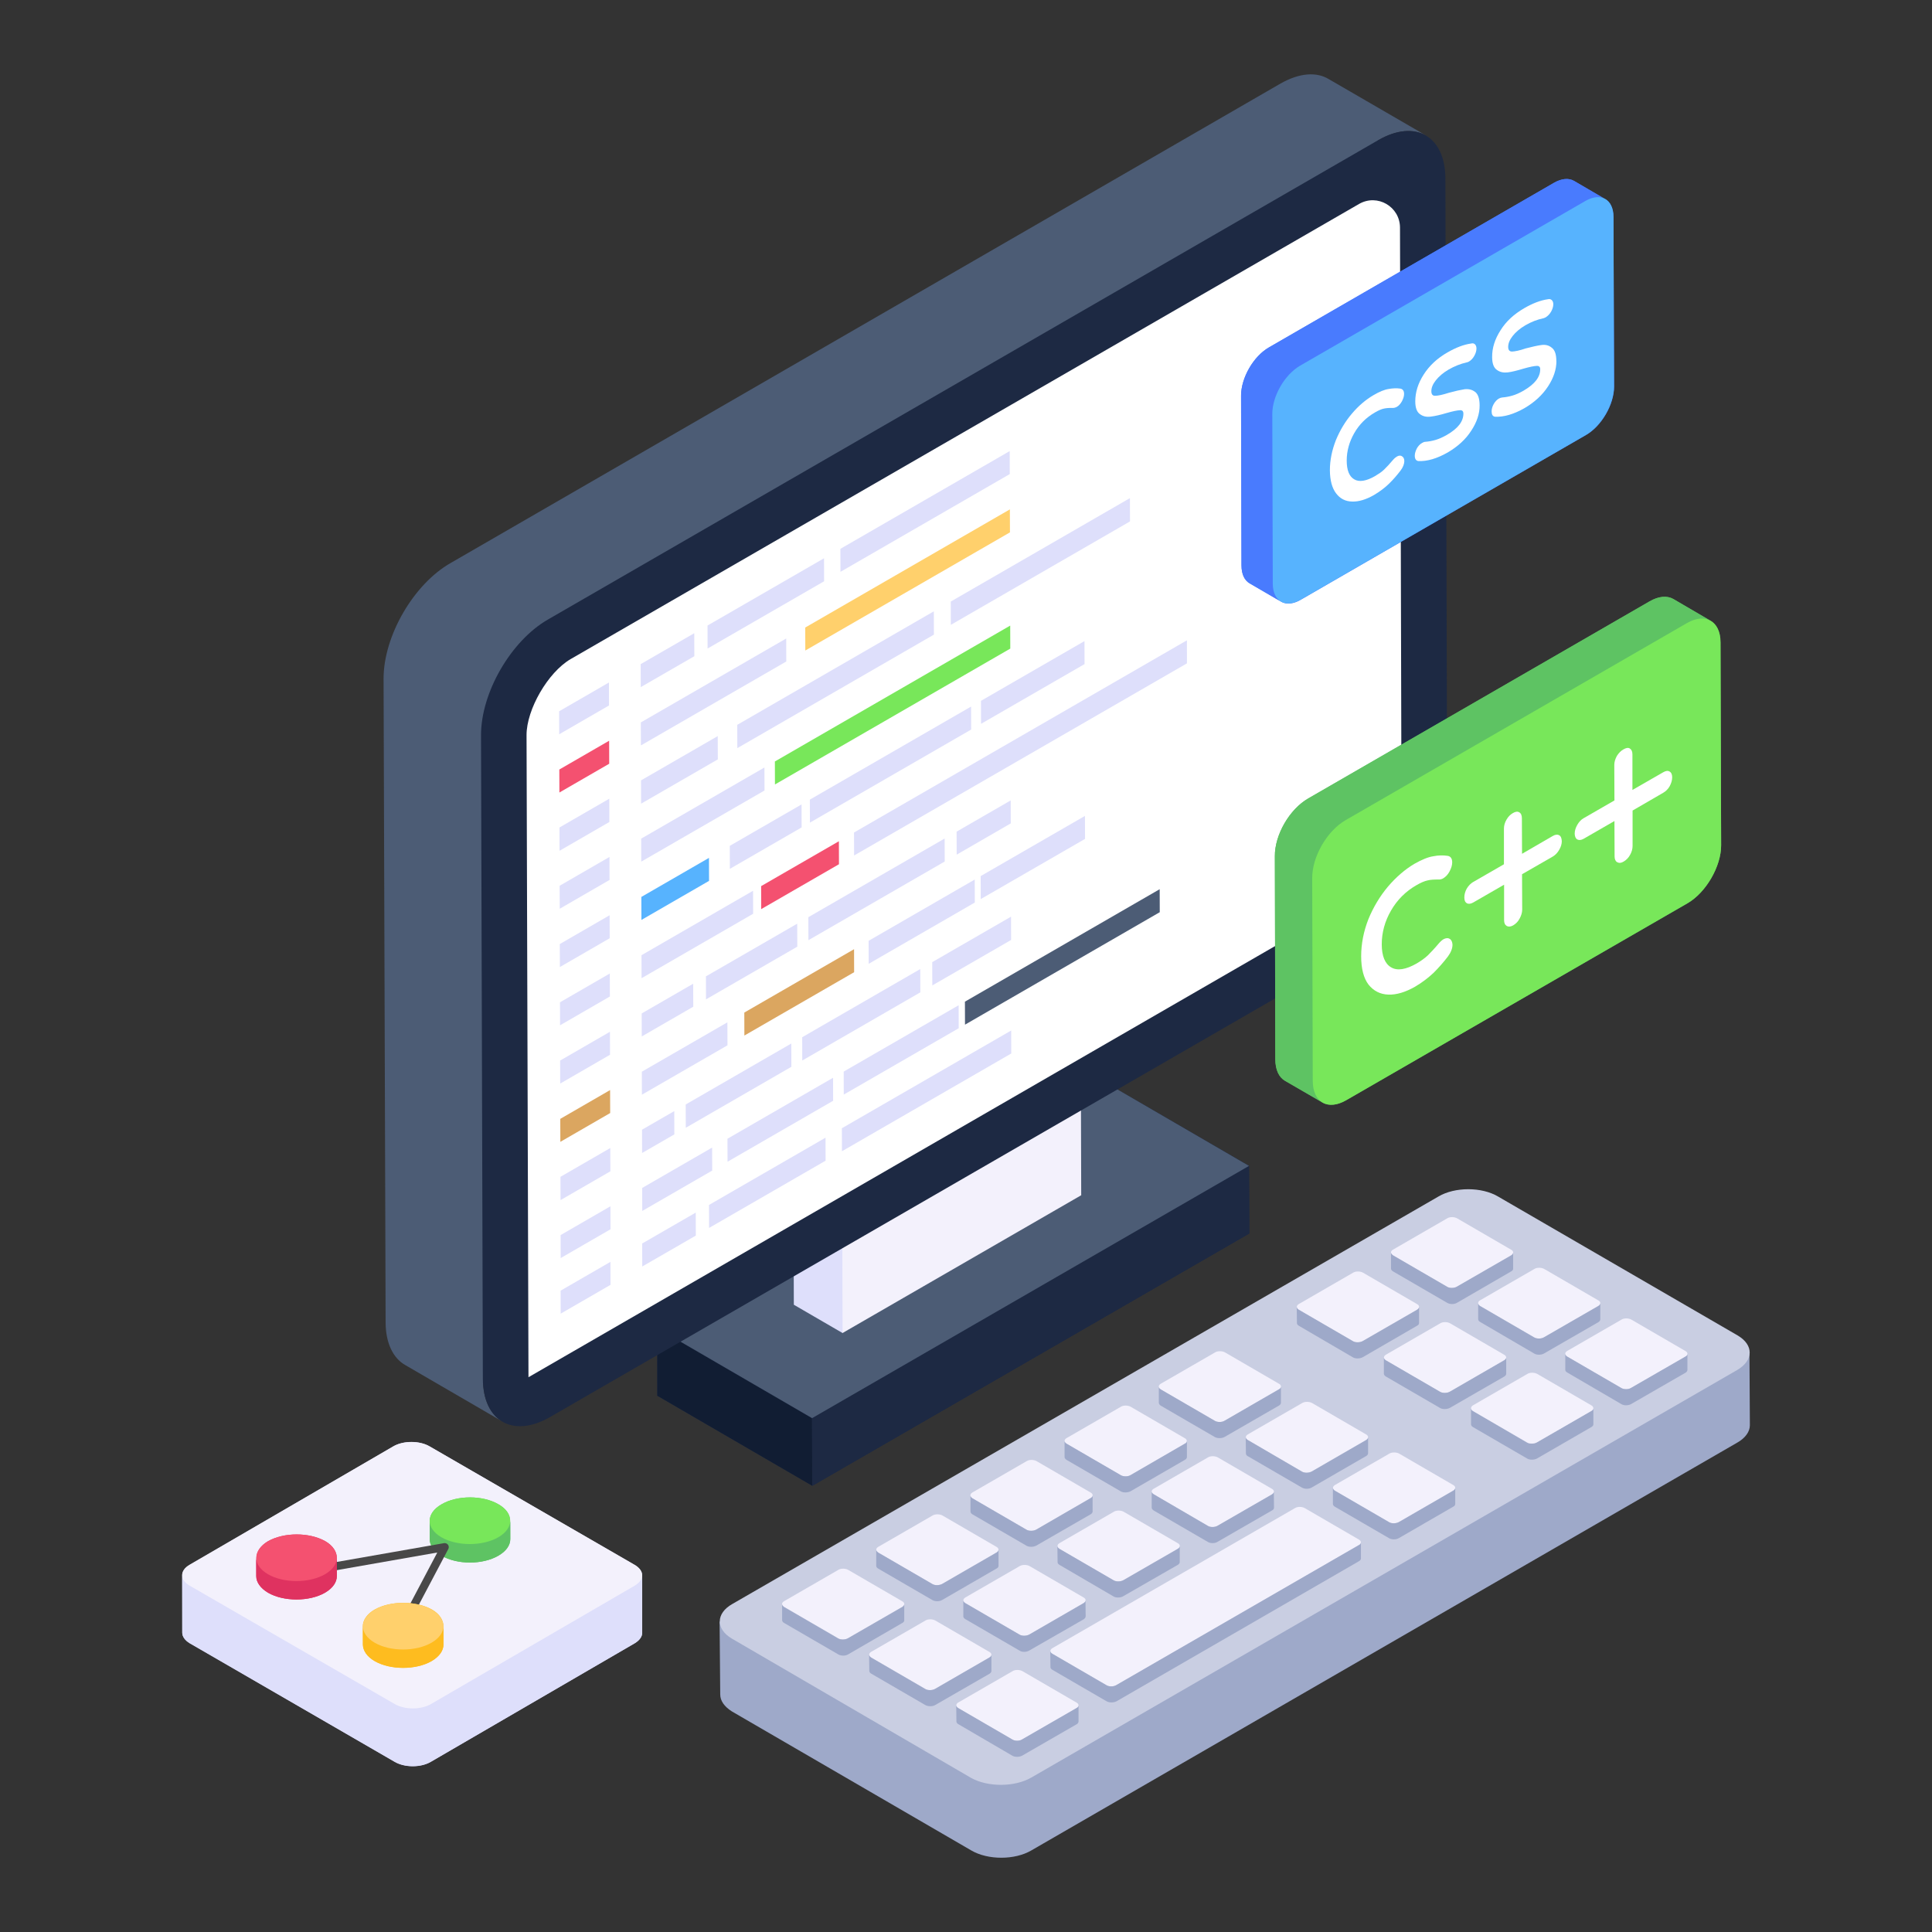 <svg id="Layer_1" enable-background="new 0 0 52 52" height="512" viewBox="0 0 52 52" width="512" xmlns="http://www.w3.org/2000/svg"><rect x="0" y="0" width="52" height="52" fill="#333333" stroke="none"/><g id="_x34_0"><g><g><g><g><g><g enable-background="new"><g><g><g><path d="m33.623 33.198-11.761 6.791-4.171-2.422v-1.82l11.753-6.791 4.171 2.422z" fill="#1d2943"/></g></g></g></g></g><g><g><g><g><g><g><g><g><g><g enable-background="new"><g><g><g><path d="m17.689 35.746.003 1.82 4.169 2.423-.003-1.82z" fill="#111d33"/></g></g></g><g><g><g><path d="m33.625 33.2-11.76 6.79-.01-1.82-4.17-2.42 11.76-6.79 4.17 2.42z" fill="#1d2943"/></g></g></g><g><g><g><path d="m21.858 38.169.003 1.82 11.759-6.789-.003-1.82z" fill="#1d2943"/></g></g></g><g><g><g><path d="m17.689 35.746 4.169 2.423 11.759-6.789-4.169-2.423z" fill="#4c5c75"/></g></g></g></g></g><g><g enable-background="new"><g><g><g><path d="m22.678 35.879-1.312-.762-.016-5.591 1.312.762c.87 2.021 1.609 4.019.016 5.591z" fill="#dedffb"/></g></g></g><g><g><g><path d="m22.662 30.288-1.312-.762 6.423-3.708 1.312.762z" fill="#767676"/></g></g></g><g><g><g><path d="m29.085 26.579.016 5.591-6.423 3.708-.016-5.591z" fill="#f3f1fc"/></g></g></g></g></g><g><g><g><g enable-background="new"><g><g><g><path d="m38.38 3.646c-.332-.19-.784-.158-1.282.127l-24.099 33.335c0 .57.198.966.53 1.156l-2.628-1.527c-.317-.182-.522-.586-.522-1.148l-.055-17.325c0-1.148.807-2.541 1.804-3.11l22.342-12.908c.506-.285.958-.317 1.29-.119z" fill="#4c5c75"/></g></g></g><g><g><g><path d="m37.093 3.773c.996-.575 1.806-.114 1.81 1.031l.049 17.318c.003 1.145-.802 2.539-1.798 3.114l-22.348 12.903c-.996.575-1.806.114-1.81-1.031l-.049-17.318c-.003-1.145.802-2.539 1.798-3.114z" fill="#1d2943"/></g></g><g><g><path d="m37.722 22.132c.01.692-.566 1.687-1.174 2.044l-22.324 12.892-.052-17.283c0-.692.576-1.687 1.184-2.044l21.224-12.252c.493-.283 1.101.073 1.101.639z" fill="#fff"/></g></g></g></g></g></g></g></g></g></g></g></g></g></g></g></g></g><g><g><g><g><g><path d="m47.098 38.361c0 .168-.116.341-.341.468l-19.001 10.977c-.445.26-1.167.26-1.612 0l-6.447-3.744c-.208-.133-.312-.289-.312-.456l-.017-1.958 27.719-7.216z" fill="#9ea9c9"/></g></g><g><g><path d="m46.758 36.873-19 10.97c-.45.26-1.17.26-1.62.01l-6.44-3.75c-.44-.26-.43-.68.01-.93l19.01-10.97c.44-.26 1.16-.26 1.6 0l6.45 3.74c.44.26.43.67-.01.93z" fill="#c9cee2"/></g></g></g><g><g><g><path d="m31.245 37.242c-.078.045-.075.114-.001.157l1.458.847c.064.037.183.039.261-.006l1.464-.845c.068-.039.068-.11.004-.147l-1.458-.847c-.074-.043-.196-.043-.264-.004z" fill="#f3f1fc"/></g></g><g><g><path d="m28.708 38.706c-.075.043-.072.112.003.155l1.458.847c.064.037.183.039.257-.004l1.467-.847c.068-.039.065-.108.001-.145l-1.458-.847c-.074-.043-.193-.045-.261-.006z" fill="#f3f1fc"/></g></g><g><g><path d="m26.174 40.169c-.075.043-.075.114-.001.157l1.458.847c.064.037.186.037.261-.006l1.467-.847c.068-.039.065-.108.001-.145l-1.458-.847c-.074-.043-.193-.045-.261-.006z" fill="#f3f1fc"/></g></g><g><g><path d="m23.641 41.632c-.078.045-.075.114-.001.157l1.458.847c.064.037.183.039.261-.006l1.464-.845c.068-.039.068-.11.004-.147l-1.458-.847c-.074-.043-.196-.043-.264-.004z" fill="#f3f1fc"/></g></g><g><g><path d="m21.104 43.096c-.075.043-.072.112.003.155l1.458.847c.064.037.183.039.257-.004l1.467-.847c.068-.039.065-.108.001-.145l-1.458-.847c-.074-.043-.193-.045-.261-.006z" fill="#f3f1fc"/></g></g><g><g><path d="m37.493 33.634c-.075.043-.072.112.003.155l1.458.847c.064.037.183.039.257-.004l1.467-.847c.068-.039.065-.108.001-.145l-1.458-.847c-.074-.043-.193-.045-.261-.006z" fill="#f3f1fc"/></g></g><g><g><path d="m34.96 35.097c-.075.043-.075.114-.001.157l1.458.847c.064.037.186.037.261-.006l1.467-.847c.068-.039.065-.108.001-.145l-1.458-.847c-.074-.043-.193-.045-.261-.006z" fill="#f3f1fc"/></g></g><g><g><path d="m33.589 38.605c-.078.045-.075.114-.001.157l1.458.847c.064.037.183.039.261-.006l1.464-.845c.068-.039.068-.11.004-.147l-1.458-.847c-.074-.043-.196-.043-.264-.004z" fill="#f3f1fc"/></g></g><g><g><path d="m31.053 40.069c-.075.043-.072.112.003.155l1.458.847c.064.037.183.039.257-.004l1.467-.847c.068-.039.065-.108.001-.145l-1.458-.847c-.074-.043-.193-.045-.261-.006z" fill="#f3f1fc"/></g></g><g><g><path d="m28.519 41.532c-.075.043-.075.114-.001.157l1.458.847c.064.037.186.037.261-.006l1.467-.847c.068-.039.065-.108.001-.145l-1.458-.847c-.074-.043-.193-.045-.261-.006z" fill="#f3f1fc"/></g></g><g><g><path d="m25.986 42.994c-.078.045-.075.114-.001.157l1.458.847c.064.037.183.039.261-.006l1.464-.845c.068-.039.068-.11.004-.147l-1.458-.847c-.074-.043-.196-.043-.264-.004z" fill="#f3f1fc"/></g></g><g><g><path d="m23.449 44.459c-.075.043-.072.112.003.155l1.458.847c.064.037.183.039.257-.004l1.467-.847c.068-.039.065-.108.001-.145l-1.458-.847c-.074-.043-.193-.045-.261-.006z" fill="#f3f1fc"/></g></g><g><g><path d="m39.838 34.997c-.075.043-.072.112.003.155l1.458.847c.064.037.183.039.257-.004l1.467-.847c.068-.039.065-.108.001-.145l-1.458-.847c-.074-.043-.193-.045-.261-.006z" fill="#f3f1fc"/></g></g><g><g><path d="m37.305 36.46c-.075.043-.075.114-.001.157l1.458.847c.064.037.186.037.261-.006l1.467-.847c.068-.039.065-.108.001-.145l-1.458-.847c-.074-.043-.193-.045-.261-.006z" fill="#f3f1fc"/></g></g><g><g><path d="m35.934 39.967c-.078.045-.075.114-.001.157l1.458.847c.064.037.183.039.261-.006l1.464-.845c.068-.039.068-.11.004-.147l-1.458-.847c-.074-.043-.196-.043-.264-.004z" fill="#f3f1fc"/></g></g><g><g><path d="m28.331 44.357c-.082.047-.075.114-.004.155l1.458.847c.064.037.183.043.264-.004l6.53-3.77c.071-.041.062-.11-.003-.147l-1.458-.847c-.071-.041-.186-.045-.257-.004z" fill="#f3f1fc"/></g></g><g><g><path d="m25.794 45.822c-.075.043-.072.112.003.155l1.458.847c.064.037.183.039.257-.004l1.467-.847c.068-.039.065-.108.001-.145l-1.458-.847c-.074-.043-.193-.045-.261-.006z" fill="#f3f1fc"/></g></g><g><g><path d="m42.183 36.36c-.075.043-.072.112.003.155l1.458.847c.064.037.183.039.257-.004l1.467-.847c.068-.039.065-.108.001-.145l-1.458-.847c-.074-.043-.193-.045-.261-.006z" fill="#f3f1fc"/></g></g><g><g><path d="m42.189 36.945 1.457.851c.064.037.181.037.255-.005l1.468-.846c.032-.021.048-.048.048-.074v-.431c0 .027-.016.053-.048.069l-1.468.846c-.074.048-.197.043-.261.005l-1.457-.846c-.037-.021-.053-.053-.053-.08v.436c-0.0.027.016.053.059.074z" fill="#9ea9c9"/></g><g><path d="m43.024 35.584c.032-.021.048-.048.048-.074v-.436c0 .027-.016.053-.048.074l-1.468.846c-.074.043-.191.043-.261.005l-1.457-.846c-.037-.021-.053-.053-.053-.08v.431c0 .032.021.059.059.08l1.457.851c.064.037.181.037.255-.005z" fill="#9ea9c9"/></g><g><path d="m28.328 44.945 1.457.846c.064.037.181.043.266 0l6.526-3.771c.037-.021.053-.048.053-.074v-.431c0 .027-.016.053-.053.069l-6.532 3.771c-.08.048-.197.043-.261.005l-1.457-.846c-.037-.021-.059-.048-.059-.08l.005.436c0.0.027.016.053.053.074z" fill="#9ea9c9"/></g><g><path d="m39.593 37.903v.431c0 .032.021.059.059.08l1.457.846c.064.037.186.037.261-.005l1.463-.846c.037-.021.053-.048.053-.074v-.431c0 .027-.016.053-.053.069l-1.468.846c-.074.048-.197.048-.261.011l-1.457-.851c-.037-.021-.053-.048-.053-.074z" fill="#9ea9c9"/></g><g><path d="m38.147 35.249-1.468.846c-.074.043-.197.043-.261.005l-1.457-.846c-.037-.021-.059-.048-.059-.08l.005.436c0 .027.016.053.053.074l1.457.851c.064.037.186.037.261-.005l1.468-.851c.032-.016.048-.043.048-.069v-.436c0 .027-.016.053-.048.074z" fill="#9ea9c9"/></g><g><path d="m29.36 40.318-1.468.851c-.074.043-.197.043-.261.005l-1.457-.846c-.037-.021-.053-.053-.053-.08v.431c0 .032.016.058.053.08l1.457.846c.064.037.186.037.261-.005l1.468-.846c.032-.021.048-.048.048-.074v-.431c0 .027-.016.053-.048.069z" fill="#9ea9c9"/></g><g><path d="m29.221 43.504-.005-.431c0 .027-.016.053-.048.074l-1.463.846c-.08.043-.197.043-.261.005l-1.457-.846c-.037-.021-.059-.053-.059-.08v.436c0 .027.021.053.059.074l1.457.846c.064.043.181.043.261-.005l1.463-.84c.032-.021.053-.053.053-.08z" fill="#9ea9c9"/></g><g><path d="m33.588 39.195 1.457.846c.064.037.186.043.261-.005l1.463-.846c.037-.021.053-.048.053-.074v-.436c0 .032-.016.059-.053.08l-1.463.846c-.08.043-.197.043-.261.005l-1.457-.851c-.037-.021-.059-.048-.059-.074l.005.431c0 .032.016.058.053.08z" fill="#9ea9c9"/></g><g><path d="m35.934 40.557 1.457.846c.064.037.181.043.261-.005l1.463-.846c.037-.016.053-.048.053-.074v-.431c0 .027-.016.053-.053.074l-1.463.846c-.08.043-.197.043-.261.005l-1.457-.846c-.037-.021-.059-.053-.059-.08v.431c0 .032.021.059.059.08z" fill="#9ea9c9"/></g><g><path d="m31.892 38.855-1.468.851c-.074.043-.191.037-.255 0l-1.457-.846c-.037-.021-.059-.048-.059-.08v.436c0 .027.021.059.059.08l1.457.846c.064.037.181.037.261-.005l1.463-.846c.037-.021.053-.048.053-.074v-.431c0 .027-.021.053-.053.069z" fill="#9ea9c9"/></g><g><path d="m34.429 37.828c.032-.021.048-.048.048-.074v-.436c0 .027-.016.059-.053.074l-1.463.846c-.074.048-.197.043-.261.005l-1.457-.846c-.037-.021-.053-.048-.053-.074v.431c0 .027.016.058.053.08l1.457.846c.069.037.186.037.261-.005z" fill="#9ea9c9"/></g><g><path d="m37.306 36.616c-.037-.021-.059-.048-.059-.08v.436c0 .027.021.059.059.08l1.457.846c.064.037.186.037.261-.005l1.468-.846c.032-.021.048-.048.048-.074v-.436c0 .027-.016.053-.053.074l-1.463.846c-.074.043-.197.043-.261.005z" fill="#9ea9c9"/></g><g><path d="m34.29 40.578-.005-.431c0 .027-.016.053-.048.074l-1.468.846c-.074.043-.191.043-.255.005l-1.457-.851c-.037-.021-.059-.048-.059-.074v.431c0 .027.021.059.059.08l1.457.846c.064.037.181.043.255-.005l1.468-.846c.037-.016.053-.048.053-.074z" fill="#9ea9c9"/></g><g><path d="m31.705 42.116c.032-.021.048-.048.048-.074v-.431c0 .027-.016.053-.048.074l-1.468.846c-.074.043-.197.043-.261.005l-1.457-.846c-.037-.021-.059-.053-.059-.08l.005.436c0 .027.016.053.053.074l1.457.851c.064.037.186.037.261-.011z" fill="#9ea9c9"/></g><g><path d="m40.678 34.217c.032-.016.048-.043.048-.069v-.436c0 .027-.016.053-.048.074l-1.468.846c-.074.043-.191.043-.255.005l-1.457-.846c-.037-.027-.059-.053-.059-.08v.431c0 .032.021.059.059.08l1.457.846c.064.037.181.043.255 0z" fill="#9ea9c9"/></g><g><path d="m26.823 41.786-1.463.846c-.08.043-.197.043-.261.005l-1.457-.846c-.037-.027-.059-.053-.059-.08v.431c0 .032.021.059.059.08l1.457.846c.064.037.181.043.261-.005l1.463-.846c.037-.016.053-.048.053-.074v-.431c0 .027-.021.053-.053.074z" fill="#9ea9c9"/></g><g><path d="m25.737 45.897.005.436c0 .027.016.053.053.074l1.457.851c.064.037.186.037.261-.005l1.468-.846c.032-.021.048-.048.048-.074v-.436c0 .027-.016.058-.053.074l-1.468.846c-.074.048-.191.043-.255.005l-1.457-.846c-.037-.021-.059-.053-.059-.08z" fill="#9ea9c9"/></g><g><path d="m23.392 44.536.005.431c0 .032.016.058.053.08l1.457.846c.069.037.186.043.261 0l1.468-.846c.032-.021.048-.048.048-.074v-.436c0 .027-.016.053-.053.074l-1.463.846c-.074.043-.197.043-.261.005l-1.457-.846c-.037-.021-.053-.053-.059-.08z" fill="#9ea9c9"/></g><g><path d="m21.051 43.174v.431c0 .032.021.059.059.08l1.457.846c.064.037.181.043.255 0l1.468-.851c.032-.016.048-.043.048-.069v-.436c0 .027-.016.053-.048.074l-1.468.846c-.074.043-.197.043-.261.005l-1.457-.846c-.037-.027-.053-.053-.053-.08z" fill="#9ea9c9"/></g></g><g><g><path d="m39.65 37.822c-.075.043-.075.114-.001.157l1.458.847c.064.037.186.037.261-.006l1.467-.847c.068-.039.065-.108.001-.145l-1.458-.847c-.074-.043-.193-.045-.261-.006z" fill="#f3f1fc"/></g></g></g></g></g></g></g><g><g><g><g><path d="m16.39 18.369.002.619-1.341.775-.002-.619z" fill="#dedffb"/></g></g><g><g><path d="m30.412 13.407.002.627-4.822 2.784-.002-.627z" fill="#dedffb"/></g></g><g enable-background="new"><g><g><path d="m31.213 23.933.002.619-5.242 3.027-.002-.619z" fill="#4c5c75"/></g></g><g><g><path d="m27.212 24.672.002.627-2.121 1.224-.002-.627z" fill="#dedffb"/></g></g><g><g><path d="m29.202 21.96.002.619-2.807 1.62-.002-.619z" fill="#dedffb"/></g></g><g><g><path d="m26.235 23.673.002.619-2.856 1.649-.002-.619z" fill="#dedffb"/></g></g></g><g><g><path d="m27.203 21.543.002.619-1.456.841-.002-.619z" fill="#dedffb"/></g></g><g><g><path d="m25.425 22.569.002.619-3.668 2.117-.002-.619z" fill="#dedffb"/></g></g><g enable-background="new"><g><g><path d="m29.189 17.255.002.619-2.786 1.608-.002-.619z" fill="#dedffb"/></g></g><g><g><path d="m31.946 17.234-8.96 5.173.002.619 8.959-5.172z" fill="#dedffb"/></g></g><g><g><path d="m27.19 16.838.002.619-6.334 3.657-.002-.619z" fill="#78e75a"/></g></g><g><g><path d="m27.181 13.71.002.619-5.508 3.18-.002-.619z" fill="#ffd06c"/></g></g><g><g><path d="m27.176 12.141.002.619-4.557 2.631-.002-.619z" fill="#dedffb"/></g></g><g><g><path d="m25.134 16.454.002.627-5.291 3.055-.002-.627z" fill="#dedffb"/></g></g><g><g><path d="m22.179 15.026.002.619-3.136 1.81-.002-.619z" fill="#dedffb"/></g></g></g><g><g><path d="m22.579 22.642.002.619-2.093 1.208-.002-.619z" fill="#f45170"/></g></g><g><g><path d="m20.575 20.657.002.619-3.318 1.915-.002-.619z" fill="#dedffb"/></g></g><g><g><path d="m19.318 19.812.002.627-2.065 1.192-.002-.627z" fill="#dedffb"/></g></g><g><g><path d="m21.161 17.185.002.619-3.913 2.259-.002-.619z" fill="#dedffb"/></g></g><g><g><path d="m18.686 17.043.002.619-1.442.832-.002-.619z" fill="#dedffb"/></g></g><g><g><path d="m16.395 19.937.002.619-1.341.775-.002-.619z" fill="#f45170"/></g></g><g><g><path d="m16.399 21.497.002.627-1.341.775-.002-.627z" fill="#dedffb"/></g></g><g><g><path d="m16.404 23.065.002.619-1.341.775-.002-.619z" fill="#dedffb"/></g></g><g><g><path d="m16.408 24.634.002.619-1.341.775-.002-.619z" fill="#dedffb"/></g></g><g><g><path d="m25.802 27.056.002.619-3.094 1.786-.002-.619z" fill="#dedffb"/></g></g><g><g><path d="m24.769 26.082.002.627-3.178 1.835-.002-.627z" fill="#dedffb"/></g></g><g><g><path d="m22.987 25.548.002.619-2.954 1.705-.002-.619z" fill="#dba660"/></g></g><g><g><path d="m20.269 23.975.002.619-3.003 1.734-.002-.619z" fill="#dedffb"/></g></g><g><g><path d="m19.082 23.09.002.619-1.82 1.051-.002-.619z" fill="#57b3fe"/></g></g><g><g><path d="m21.574 21.651.002.619-1.932 1.115-.002-.619z" fill="#dedffb"/></g></g><g><g><path d="m26.137 19.017.002.619-4.34 2.505-.002-.619z" fill="#dedffb"/></g></g><g><g><path d="m16.413 26.202.002.619-1.341.775-.002-.619z" fill="#dedffb"/></g></g><g><g><path d="m16.417 27.77.002.619-1.341.775-.002-.619z" fill="#dedffb"/></g></g><g><g><path d="m22.422 29.008.002.619-2.842 1.641-.002-.619z" fill="#dedffb"/></g></g><g><g><path d="m21.298 28.086.002.627-2.842 1.641-.002-.627z" fill="#dedffb"/></g></g><g><g><path d="m19.578 27.516.002.619-2.303 1.329-.002-.619z" fill="#dedffb"/></g></g><g><g><path d="m18.657 26.477.002.619-1.386.8-.002-.619z" fill="#dedffb"/></g></g><g><g><path d="m21.457 24.861.002.619-2.457 1.418-.002-.619z" fill="#dedffb"/></g></g><g><g><path d="m16.421 29.339.002.619-1.341.775-.002-.619z" fill="#dba660"/></g></g><g><g><path d="m16.426 30.899.002.627-1.341.775-.002-.627z" fill="#dedffb"/></g></g><g><g><path d="m18.148 29.905.002.627-.868.501-.002-.627z" fill="#dedffb"/></g></g><g><g><path d="m16.43 32.467.002.619-1.341.775-.002-.619z" fill="#dedffb"/></g></g><g><g><path d="m19.167 30.887.002.619-1.883 1.087-.002-.619z" fill="#dedffb"/></g></g></g><g><g><g><path d="m16.43 33.963.002.619-1.341.775-.002-.619z" fill="#dedffb"/></g></g><g enable-background="new"><g><g><path d="m27.216 27.736.002.619-4.557 2.631-.002-.619z" fill="#dedffb"/></g></g><g><g><path d="m22.219 30.621.002.619-3.136 1.81-.002-.619z" fill="#dedffb"/></g></g></g><g><g><path d="m18.726 32.637.002.619-1.442.832-.002-.619z" fill="#dedffb"/></g></g></g></g><g><g enable-background="new"><g><g><path d="m43.445 10.4c0 .49-.34 1.07-.76 1.31l-7.67 4.43c-.27.16-.51.13-.64-.04.03.04.06.07.1.09l-.84-.49c-.14-.08-.22-.24-.22-.48l-.01-4.57c0-.48.33-1.06.75-1.3l7.67-4.43c.21-.12.4-.13.54-.05l.78.46c.01 0 .01 0 .02.01.01.01.03.01.04.02.13.07.22.24.22.48z" fill="#497bfe"/></g></g></g></g><g><g enable-background="new"><g><path d="m42.366 4.868c-.138-.08-.329-.069-.537.051l-7.675 4.431c-.419.242-.753.821-.752 1.303l.013 4.563c.001.239.084.407.219.486l.841.489c-.135-.079-.219-.246-.219-.486l-.013-4.563c-.001-.482.333-1.061.752-1.303l7.675-4.431c.208-.12.399-.132.537-.051z" fill="#497bfe"/></g><g><g><path d="m42.671 5.409c.412-.238.756-.05.757.431l.013 4.563c.001.482-.341 1.065-.752 1.303l-7.675 4.431c-.419.242-.756.05-.757-.431l-.013-4.563c-.001-.482.333-1.061.752-1.303z" fill="#57b3fe"/></g></g></g></g><g><g><g><path d="m39.703 10.547c.081.064.121.185.121.366.003.219-.074.45-.225.679-.148.232-.363.427-.632.585-.289.165-.558.245-.797.232-.061-.013-.091-.061-.091-.145 0-.057.02-.124.054-.192.037-.067.087-.121.145-.151.027-.017.057-.03.087-.03.091-.007.182-.024.272-.05s.192-.071.303-.134c.303-.175.447-.363.447-.575 0-.064-.03-.094-.091-.091-.074.003-.192.027-.356.074-.168.05-.313.084-.424.097-.114.017-.215-.003-.296-.064-.084-.057-.128-.171-.128-.346 0-.242.074-.484.225-.719.151-.239.366-.44.642-.598.222-.128.437-.212.635-.239.044-.013.081-.003.108.024.024.027.037.064.037.111 0 .061-.02.128-.057.195-.04.071-.087.121-.145.155-.017.01-.04.02-.064.024-.165.037-.326.101-.484.192-.148.087-.262.185-.346.292-.081.104-.118.198-.118.289 0 .084.034.128.104.124.077 0 .202-.027.37-.081.171-.047.309-.077.417-.094.111-.013.208.01.286.071z" fill="#fff"/></g><g><path d="m41.891 9.72c0 .219-.074.45-.225.679-.151.232-.363.427-.632.585-.289.165-.561.245-.8.232-.061-.013-.087-.061-.087-.145 0-.057.017-.124.054-.192.037-.067.087-.121.141-.151.03-.017.061-.027.091-.03.091-.007.182-.024.272-.05.087-.024.192-.071.303-.134.299-.175.447-.363.447-.575 0-.064-.03-.094-.094-.091-.071.003-.192.027-.356.074-.168.05-.309.087-.424.101-.114.013-.212-.007-.292-.067-.084-.057-.128-.171-.128-.346-.003-.242.074-.484.225-.719.148-.239.363-.437.642-.598.222-.128.437-.212.635-.239.04-.01.077-.003.104.024.027.027.04.064.04.111 0 .061-.02.128-.057.195-.04.071-.091.121-.145.155-.017.01-.04.02-.064.027-.165.034-.326.097-.484.188-.148.087-.266.188-.346.292-.081.104-.118.198-.118.292 0 .081.034.124.104.124.077-.003.202-.027.366-.084.171-.044.313-.077.42-.091.111-.017.205.007.282.071.084.061.124.182.124.363z" fill="#fff"/></g><g><path d="m37.736 12.282c.04.024.061.067.061.124 0 .084-.034.171-.101.259-.097.128-.202.249-.313.356-.114.111-.249.212-.403.303-.212.121-.41.182-.588.175-.178-.003-.323-.077-.43-.219-.108-.141-.165-.346-.168-.622 0-.272.057-.545.161-.81.108-.262.252-.504.43-.713.178-.212.377-.38.585-.501.155-.091.292-.148.407-.165.111-.02.215-.024.313-.01.067.013.101.061.101.145 0 .061-.02.121-.057.195-.04.071-.087.124-.138.151-.037.02-.071.03-.108.03-.091-.003-.175.003-.239.017-.064.013-.145.047-.242.104-.239.138-.424.323-.558.558-.134.235-.202.481-.202.736 0 .259.067.43.205.508.131.077.323.047.561-.091.094-.057.178-.111.242-.175.064-.061.145-.148.235-.255.037-.044.074-.074.108-.094.05-.03.101-.034.138-.007z" fill="#fff"/></g></g></g><g><g enable-background="new"><g><g><path d="m46.325 22.75c0 .57-.41 1.27-.9 1.56l-9.19 5.3c-.27.16-.52.16-.68.04l-.97-.56c-.16-.09-.26-.29-.26-.58l-.01-5.46c-.01-.58.39-1.27.9-1.56l9.18-5.3c.25-.15.48-.16.64-.07l.97.57c.18.09.3.29.3.6z" fill="#5ec363"/></g></g></g></g><g><g enable-background="new"><g><path d="m45.039 16.124c-.165-.096-.394-.082-.643.062l-9.185 5.303c-.502.29-.902.982-.9 1.559l.015 5.461c.001.286.101.487.262.581l1.007.585c-.162-.094-.262-.295-.262-.581l-.016-5.461c-.002-.576.398-1.269.9-1.559l9.185-5.303c.249-.144.477-.158.643-.062z" fill="#5ec363"/></g><g><g><path d="m45.403 16.771c.493-.284.904-.06.906.516l.015 5.461c.002.576-.408 1.275-.9 1.559l-9.185 5.303c-.502.29-.904.06-.906-.516l-.015-5.461c-.002-.576.398-1.269.9-1.559z" fill="#78e75a"/></g></g></g></g><g><g><g><path d="m45.007 20.923c0 .079-.025.157-.066.236-.045.079-.103.136-.174.178l-.826.479v.955c0 .074-.021.157-.066.236-.045.083-.103.14-.174.182-.066.041-.124.045-.174.017-.045-.025-.07-.079-.07-.153l-.004-.955-.831.479c-.066.037-.124.041-.169.017-.045-.025-.066-.079-.07-.153 0-.083.025-.161.07-.24s.103-.141.169-.178l.831-.479-.004-.955c0-.083.025-.161.07-.244.05-.079.107-.136.174-.174.07-.041.128-.054.174-.025.045.029.07.078.07.161v.955l.826-.475c.07-.041.128-.05.174-.021.045.025.07.078.07.157z" fill="#fff"/></g><g><path d="m41.966 22.481c.045.025.066.079.07.161 0 .074-.025.157-.07.231-.045.079-.103.14-.174.182l-.826.475.004.955c0 .078-.025.157-.07.24-.041.079-.103.141-.174.182-.066.037-.124.041-.169.017-.05-.029-.074-.079-.074-.157v-.955l-.831.479c-.066.037-.124.045-.169.021-.05-.029-.07-.079-.07-.157s.021-.161.066-.24c.045-.074.103-.136.169-.174l.831-.479v-.959c0-.079.021-.161.07-.244.045-.079.103-.136.169-.174.07-.041.128-.05.174-.021.045.025.07.079.07.161l.004.955.826-.479c.07-.041.128-.045.174-.021z" fill="#fff"/></g><g><path d="m39.02 25.27c.05.033.07.087.074.157 0 .103-.045.211-.124.318-.116.153-.248.302-.384.438-.141.132-.306.26-.496.372-.26.149-.504.223-.723.215-.219-.008-.397-.099-.533-.269-.132-.174-.198-.43-.198-.764 0-.335.066-.669.194-.996.132-.322.31-.62.529-.88.219-.256.463-.467.719-.616.19-.107.36-.178.496-.198.141-.029.273-.029.388-.012.083.012.124.074.124.178 0 .074-.025.153-.07.24-.045.087-.107.149-.169.186-.041.025-.087.037-.132.033-.112 0-.211.004-.293.025-.079.017-.178.058-.298.128-.289.165-.521.397-.686.686-.165.285-.248.591-.248.905 0 .314.087.525.252.62.165.099.397.062.686-.103.12-.07.223-.145.302-.219.079-.079.178-.182.289-.314.045-.054.091-.095.132-.12.062-.033.124-.041.169-.008z" fill="#fff"/></g></g></g><g><g><g><g><g><g><path d="m17.285 42.4v1.55c0 .1-.07.2-.2.28l-5.49 3.19c-.27.16-.7.16-.97 0l-5.52-3.19c-.13-.08-.2-.19-.2-.29v-1.54c0-.1.06-.2.2-.28l5.48-3.19c.27-.16.71-.16.98 0l5.51 3.19c.14.08.21.18.21.28z" fill="#dedffb"/></g></g></g></g></g></g><g><g><g><g><g><path d="m17.284 42.399v1.546c0 .102-.068.203-.2.28l-5.489 3.194c-.268.155-.703.155-.974 0l-5.512-3.194c-.136-.076-.206-.181-.203-.282l-.003-1.546c0 .102.068.203.206.282l5.518 3.188c.271.155.706.155.974 0l5.481-3.188c.136-.076.2-.178.203-.28z" fill="#dedffb"/></g></g></g></g><g><g><g><g><path d="m17.079 42.115c.27.156.272.408.003.564l-5.483 3.186c-.269.156-.704.156-.974 0l-5.519-3.186c-.27-.156-.272-.408-.003-.564l5.483-3.186c.269-.156.704-.156.974 0z" fill="#f3f1fc"/></g></g></g></g><g><g><g><g><g><path d="m13.735 40.93v.49c0 .17-.11.33-.32.45-.42.25-1.11.25-1.53 0-.21-.12-.32-.28-.32-.44v-.49c0-.17.11-.33.32-.45.42-.25 1.11-.25 1.53 0 .27.15.36.37.29.57.01-.04.03-.08.03-.13z" fill="#5ec363"/></g></g></g></g><g><g><g><g><path d="m11.565 40.935.002.495c0.0.16.105.319.314.441.422.245 1.11.245 1.534 0.0.213-.123.32-.285.319-.447l-.002-.495c0.0.162-.106.324-.319.447-.425.245-1.112.245-1.534-0-.209-.122-.314-.281-.314-.441z" fill="#5ec363"/></g></g></g></g><g><g><g><g><path d="m11.885 40.487c-.425.245-.427.643-.006.888.422.245 1.11.245 1.534 0.0.424-.245.426-.643.004-.888-.421-.245-1.109-.245-1.532-0z" fill="#78e75a"/></g></g></g></g><g><g><g><g><path d="m10.593 44.355c-.017 0-.035-.004-.051-.013-.053-.028-.074-.094-.045-.147l1.273-2.409-4.283.751c-.06.01-.115-.029-.126-.088-.01-.059.029-.116.088-.126l4.502-.789c.041-.007.082.01.107.043.024.034.028.078.008.115l-1.377 2.605c-.019.037-.057.058-.096.058z" fill="#484848"/></g></g></g></g><g><g><g><g><path d="m9.065 41.93v.49c0 .16-.1.32-.32.45-.42.24-1.11.24-1.53 0-.21-.13-.32-.29-.32-.45v-.49c0 .05.02.09.03.14-.07-.2.02-.43.29-.59.43-.24 1.11-.24 1.54 0 .21.12.31.29.31.45z" fill="#df3260"/></g></g></g></g><g><g><g><g><path d="m6.897 41.93.002.495c0.0.16.105.32.315.442.421.245 1.11.245 1.533.001.214-.123.32-.286.32-.447l-.002-.495c0.0.162-.106.324-.32.447-.424.245-1.112.244-1.533-.001-.21-.122-.315-.282-.315-.442z" fill="#df3260"/></g></g></g></g><g><g><g><g><path d="m7.217 41.483c-.424.245-.426.643-.004.888.421.245 1.11.245 1.533.001.425-.245.426-.644.005-.889-.422-.245-1.11-.245-1.534-0z" fill="#f45170"/></g></g></g></g><g><g><g><g><path d="m11.935 43.77v.49c0 .16-.1.32-.32.45-.42.24-1.11.24-1.53 0-.21-.12-.31-.28-.32-.44v-.5c0-.16.11-.33.32-.45.43-.24 1.11-.24 1.54 0 .21.12.31.29.31.45z" fill="#febc1f"/></g></g></g></g><g><g><g><g><path d="m9.768 43.771.002.495c0.0.16.105.32.315.442.421.245 1.109.245 1.532 0 .214-.124.321-.286.32-.448l-.002-.495c0.0.162-.106.324-.32.448-.424.245-1.111.245-1.532 0-.21-.122-.315-.282-.315-.442z" fill="#febc1f"/></g></g></g></g><g><g><g><g><path d="m10.087 43.325c-.424.245-.426.643-.004.888.421.245 1.109.245 1.532 0 .425-.245.427-.643.006-.888-.422-.245-1.11-.245-1.534-0z" fill="#ffd06c"/></g></g></g></g></g></g></g></svg>